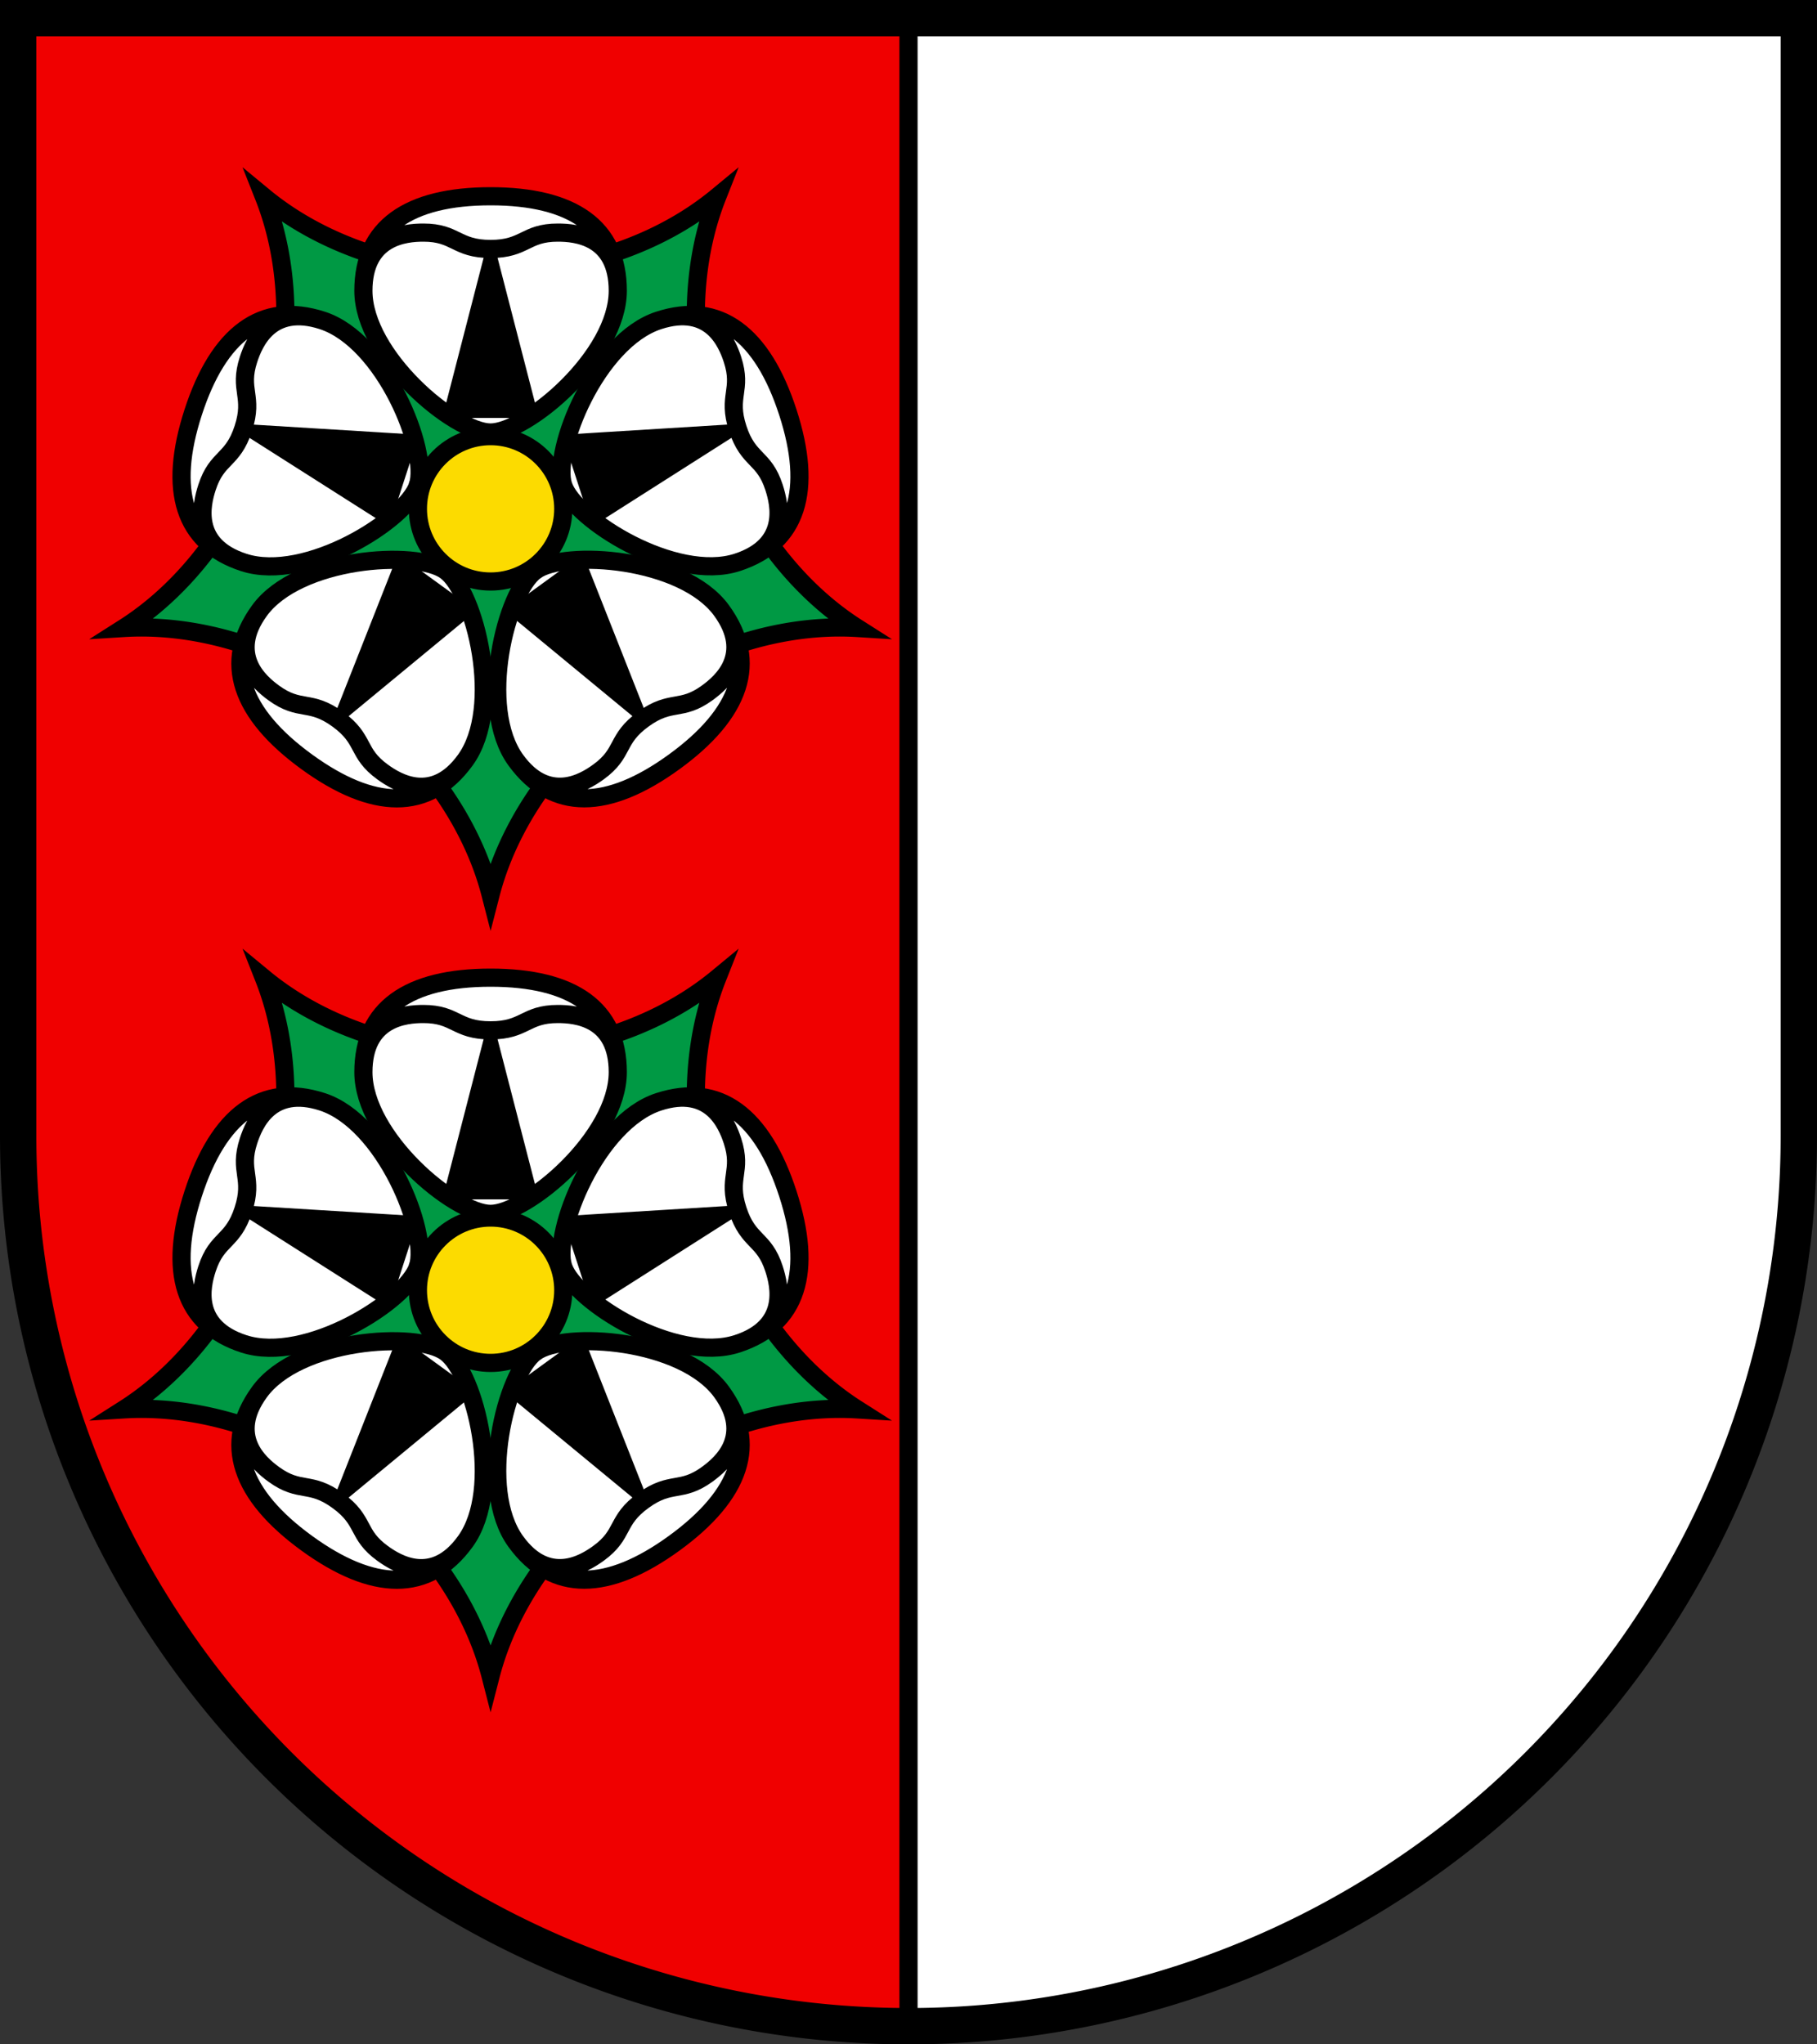 <?xml version="1.0" encoding="UTF-8"?>
<svg width="520" height="585" viewBox="0 0 100 112.5" xmlns="http://www.w3.org/2000/svg" xmlns:xlink="http://www.w3.org/1999/xlink">
<rect x="0" y="0" width="100" height="112.5" fill="#333333" stroke="none"/>
<path d="m1 1v61.5a49 49 0 0 0 98 0v-61.5z" fill="#fff" stroke="#000" stroke-width="2"/>
<path d="m50 1.5h-48.5v61a48.5 48.5 0 0 0 48.5 48.5z" fill="#f00000" stroke="#000"/>
<g id="a" stroke="#000">
<path d="m14.525 10.825a17 13 0 0 0 24.95 0 17 13 72 0 0 7.71 23.733 17 13 144 0 0-20.185 14.667 17 13 216 0 0-20.185-14.667 17 13 288 0 0 7.71-23.733z" fill="#094" stroke-miterlimit="5"/>
<g id="b">
<path d="m27 23.8c2 0 7-4.2 7-7.8 0-3.5-2.5-5.2-7-5.2s-7 1.7-7 5.2c0 3.6 5 7.8 7 7.8zm7-7.8c0-3-2.3-3.2-3.3-3.2-1.8 0-1.8.9-3.7.9s-1.9-.9-3.7-.9c-1 0-3.3.2-3.3 3.2" fill="#fff"/>
<path d="m24.6 23 2.4-9.3 2.4 9.3" stroke-width=".5"/>
</g>
<g id="c">
<use transform="matrix(.309 .951 -.951 .309 45.286 -6.331)" xlink:href="#b"/>
<use transform="matrix(-.809 .588 -.588 -.809 65.301 34.782)" xlink:href="#b"/>
</g>
<use transform="matrix(-.809 .588 -.588 -.809 65.301 34.782)" xlink:href="#c"/>
<circle cx="27" cy="28" r="4" fill="#fcdb00"/>
</g>
<use y="43" xlink:href="#a"/>
</svg>
